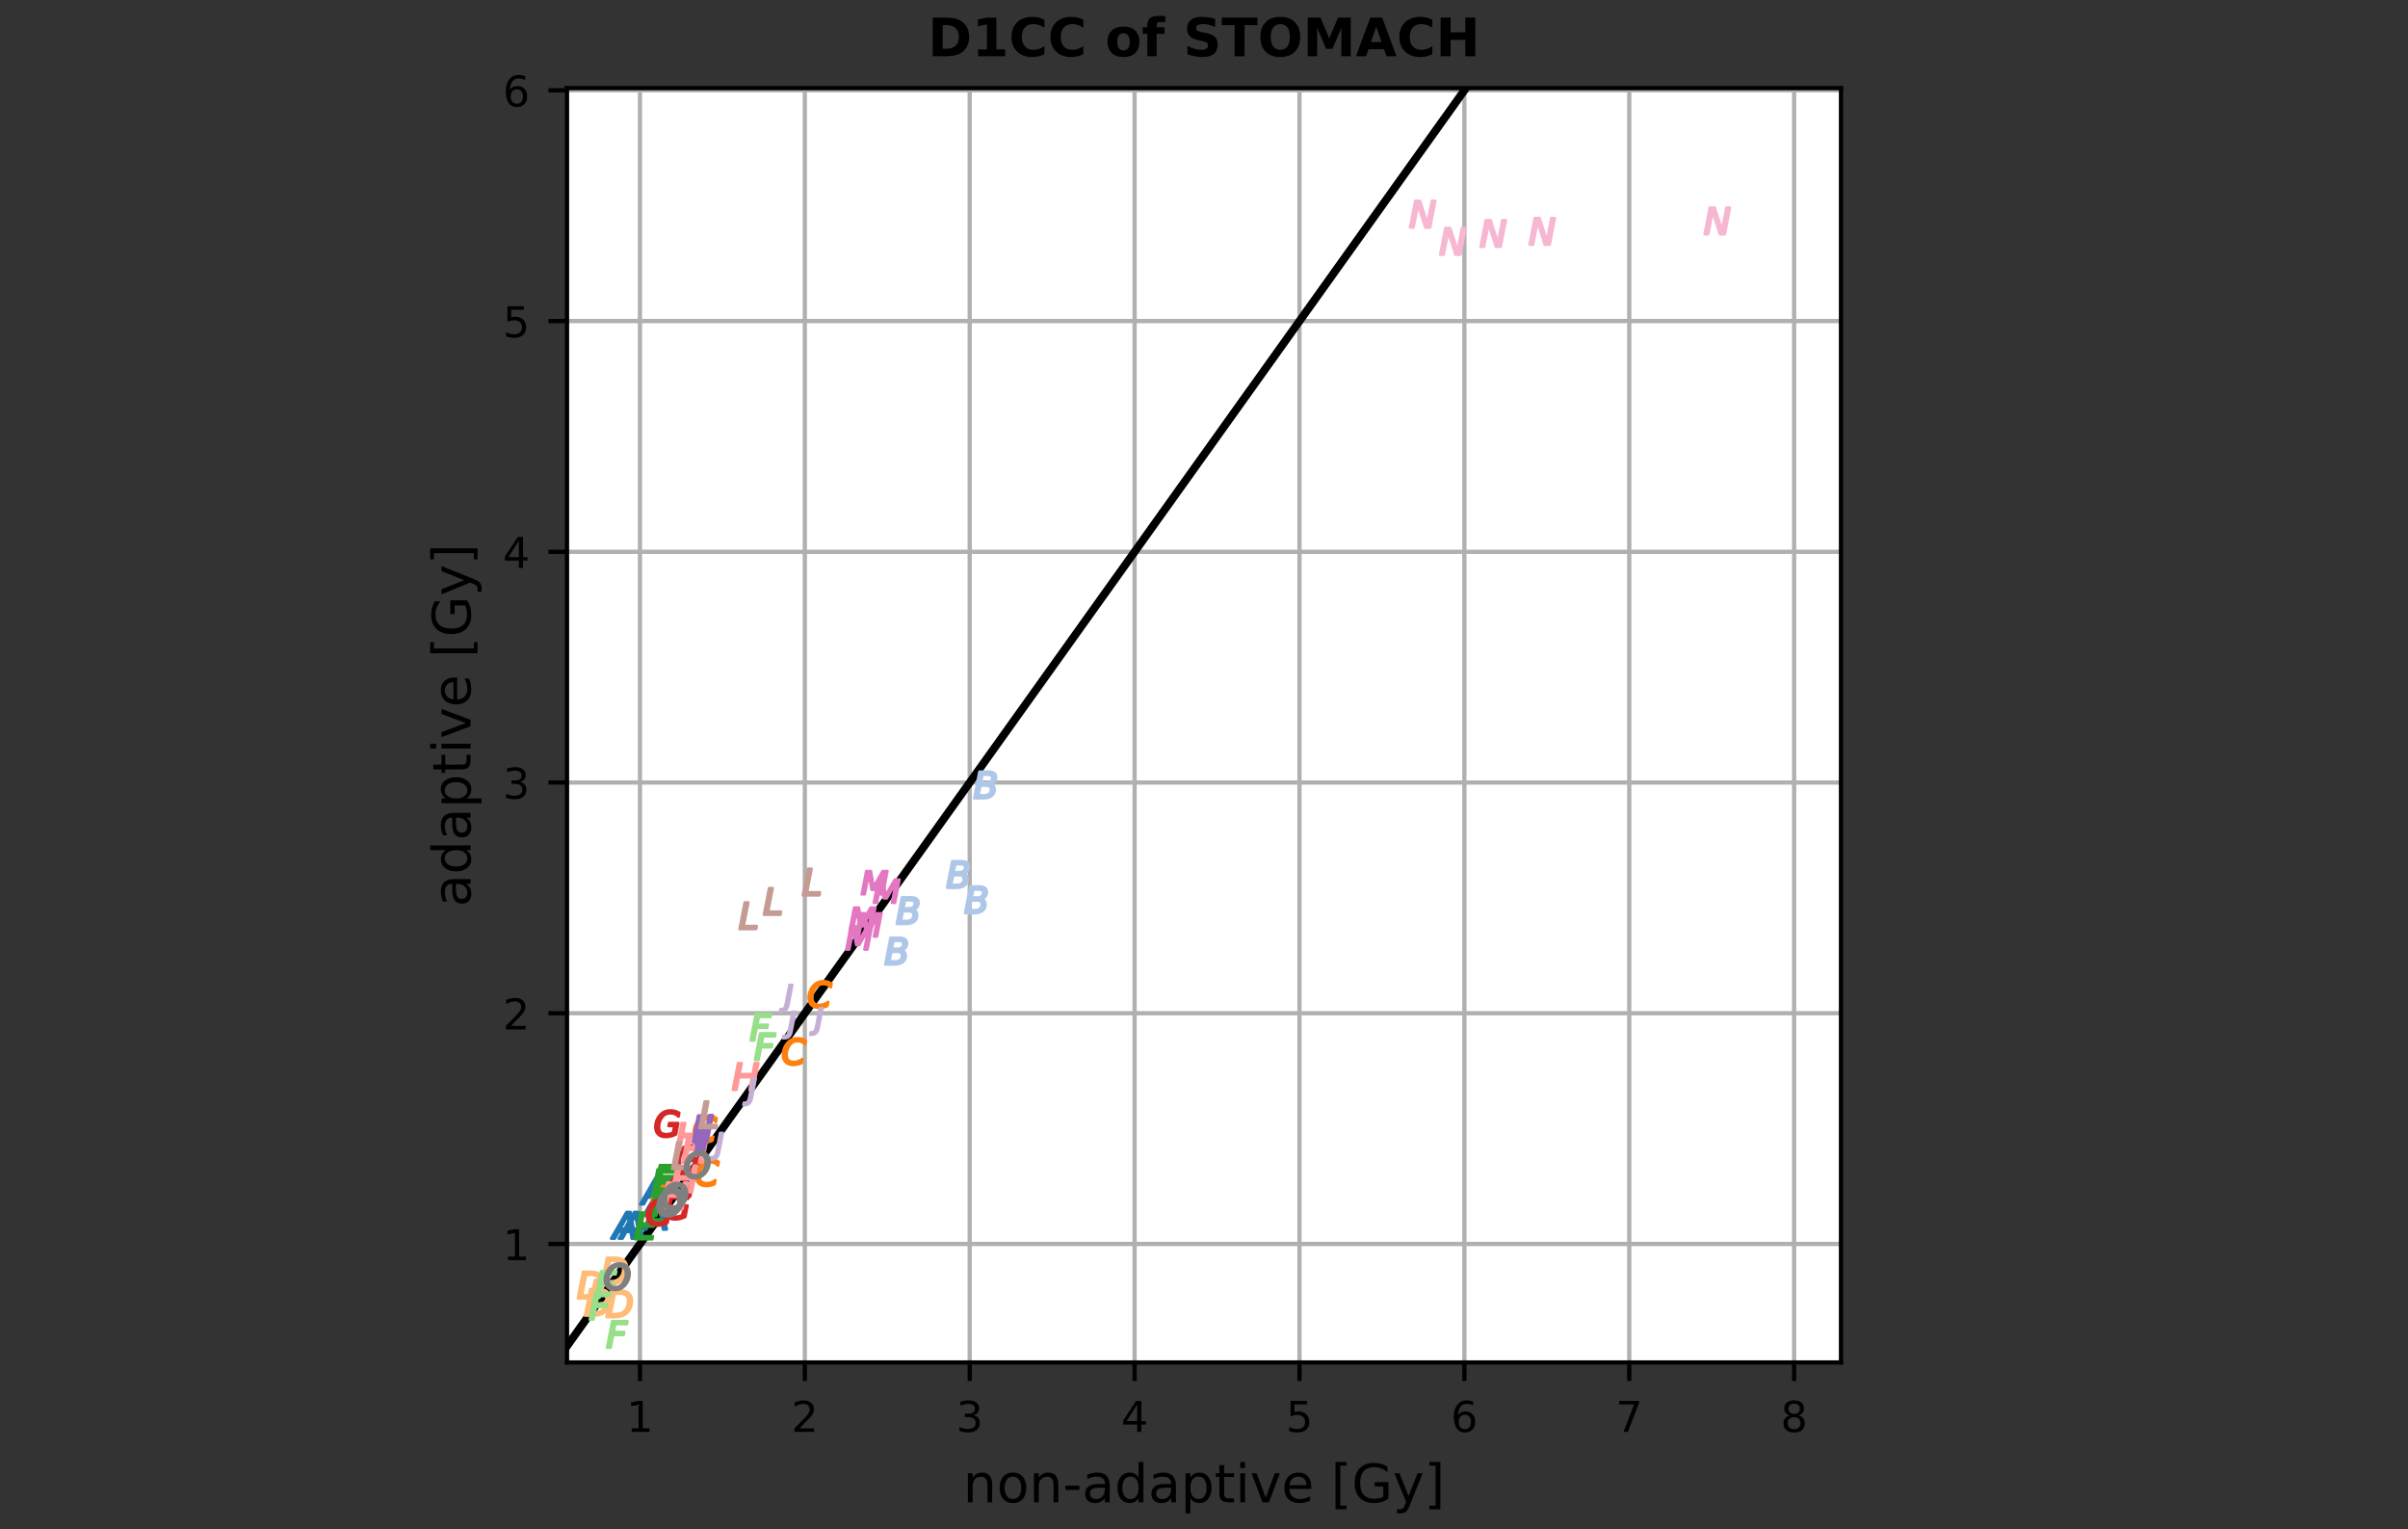 <?xml version="1.0" encoding="utf-8" standalone="no"?>
<!DOCTYPE svg PUBLIC "-//W3C//DTD SVG 1.1//EN"
  "http://www.w3.org/Graphics/SVG/1.1/DTD/svg11.dtd">
<!-- Created with matplotlib (https://matplotlib.org/) -->
<svg height="288pt" version="1.1" viewBox="0 0 453.6 288" width="453.6pt" xmlns="http://www.w3.org/2000/svg" xmlns:xlink="http://www.w3.org/1999/xlink">
 <rect x="0" y="0" width="453.6" height="288" fill="#333333" stroke="none"/>
 <defs>
  <style type="text/css">*{stroke-linecap:butt;stroke-linejoin:round;}</style>
 </defs>
 <g id="figure_1">
  <g id="patch_1">
   <path d="M 0 288 
L 453.6 288 
L 453.6 0 
L 0 0 
z
" style="fill:none;"/>
  </g>
  <g id="axes_1">
   <g id="patch_2">
    <path d="M 106.81 256.579 
L 346.79 256.579 
L 346.79 16.599 
L 106.81 16.599 
z
" style="fill:#ffffff;"/>
   </g>
   <g id="matplotlib.axis_1">
    <g id="xtick_1">
     <g id="line2d_1">
      <path clip-path="url(#p54c44d8429)" d="M 120.551 256.579 
L 120.551 16.599 
" style="fill:none;stroke:#b0b0b0;stroke-linecap:square;stroke-width:0.8;"/>
     </g>
     <g id="line2d_2">
      <defs>
       <path d="M 0 0 
L 0 3.5 
" id="m32cd7df526" style="stroke:#000000;stroke-width:0.8;"/>
      </defs>
      <g>
       <use style="stroke:#000000;stroke-width:0.8;" x="120.551" xlink:href="#m32cd7df526" y="256.579"/>
      </g>
     </g>
     <g id="text_1">
      <!-- 1 -->
      <g transform="translate(118.006 269.658)scale(0.08 -0.08)">
       <defs>
        <path d="M 12.406 8.297 
L 28.516 8.297 
L 28.516 63.922 
L 10.984 60.406 
L 10.984 69.391 
L 28.422 72.906 
L 38.281 72.906 
L 38.281 8.297 
L 54.391 8.297 
L 54.391 0 
L 12.406 0 
z
" id="DejaVuSans-49"/>
       </defs>
       <use xlink:href="#DejaVuSans-49"/>
      </g>
     </g>
    </g>
    <g id="xtick_2">
     <g id="line2d_3">
      <path clip-path="url(#p54c44d8429)" d="M 151.61 256.579 
L 151.61 16.599 
" style="fill:none;stroke:#b0b0b0;stroke-linecap:square;stroke-width:0.8;"/>
     </g>
     <g id="line2d_4">
      <g>
       <use style="stroke:#000000;stroke-width:0.8;" x="151.61" xlink:href="#m32cd7df526" y="256.579"/>
      </g>
     </g>
     <g id="text_2">
      <!-- 2 -->
      <g transform="translate(149.065 269.658)scale(0.08 -0.08)">
       <defs>
        <path d="M 19.188 8.297 
L 53.609 8.297 
L 53.609 0 
L 7.328 0 
L 7.328 8.297 
Q 12.938 14.109 22.625 23.891 
Q 32.328 33.688 34.812 36.531 
Q 39.547 41.844 41.422 45.531 
Q 43.312 49.219 43.312 52.781 
Q 43.312 58.594 39.234 62.25 
Q 35.156 65.922 28.609 65.922 
Q 23.969 65.922 18.812 64.312 
Q 13.672 62.703 7.812 59.422 
L 7.812 69.391 
Q 13.766 71.781 18.938 73 
Q 24.125 74.219 28.422 74.219 
Q 39.75 74.219 46.484 68.547 
Q 53.219 62.891 53.219 53.422 
Q 53.219 48.922 51.531 44.891 
Q 49.859 40.875 45.406 35.406 
Q 44.188 33.984 37.641 27.219 
Q 31.109 20.453 19.188 8.297 
z
" id="DejaVuSans-50"/>
       </defs>
       <use xlink:href="#DejaVuSans-50"/>
      </g>
     </g>
    </g>
    <g id="xtick_3">
     <g id="line2d_5">
      <path clip-path="url(#p54c44d8429)" d="M 182.669 256.579 
L 182.669 16.599 
" style="fill:none;stroke:#b0b0b0;stroke-linecap:square;stroke-width:0.8;"/>
     </g>
     <g id="line2d_6">
      <g>
       <use style="stroke:#000000;stroke-width:0.8;" x="182.669" xlink:href="#m32cd7df526" y="256.579"/>
      </g>
     </g>
     <g id="text_3">
      <!-- 3 -->
      <g transform="translate(180.124 269.658)scale(0.08 -0.08)">
       <defs>
        <path d="M 40.578 39.312 
Q 47.656 37.797 51.625 33 
Q 55.609 28.219 55.609 21.188 
Q 55.609 10.406 48.188 4.484 
Q 40.766 -1.422 27.094 -1.422 
Q 22.516 -1.422 17.656 -0.516 
Q 12.797 0.391 7.625 2.203 
L 7.625 11.719 
Q 11.719 9.328 16.594 8.109 
Q 21.484 6.891 26.812 6.891 
Q 36.078 6.891 40.938 10.547 
Q 45.797 14.203 45.797 21.188 
Q 45.797 27.641 41.281 31.266 
Q 36.766 34.906 28.719 34.906 
L 20.219 34.906 
L 20.219 43.016 
L 29.109 43.016 
Q 36.375 43.016 40.234 45.922 
Q 44.094 48.828 44.094 54.297 
Q 44.094 59.906 40.109 62.906 
Q 36.141 65.922 28.719 65.922 
Q 24.656 65.922 20.016 65.031 
Q 15.375 64.156 9.812 62.312 
L 9.812 71.094 
Q 15.438 72.656 20.344 73.438 
Q 25.25 74.219 29.594 74.219 
Q 40.828 74.219 47.359 69.109 
Q 53.906 64.016 53.906 55.328 
Q 53.906 49.266 50.438 45.094 
Q 46.969 40.922 40.578 39.312 
z
" id="DejaVuSans-51"/>
       </defs>
       <use xlink:href="#DejaVuSans-51"/>
      </g>
     </g>
    </g>
    <g id="xtick_4">
     <g id="line2d_7">
      <path clip-path="url(#p54c44d8429)" d="M 213.728 256.579 
L 213.728 16.599 
" style="fill:none;stroke:#b0b0b0;stroke-linecap:square;stroke-width:0.8;"/>
     </g>
     <g id="line2d_8">
      <g>
       <use style="stroke:#000000;stroke-width:0.8;" x="213.728" xlink:href="#m32cd7df526" y="256.579"/>
      </g>
     </g>
     <g id="text_4">
      <!-- 4 -->
      <g transform="translate(211.183 269.658)scale(0.08 -0.08)">
       <defs>
        <path d="M 37.797 64.312 
L 12.891 25.391 
L 37.797 25.391 
z
M 35.203 72.906 
L 47.609 72.906 
L 47.609 25.391 
L 58.016 25.391 
L 58.016 17.188 
L 47.609 17.188 
L 47.609 0 
L 37.797 0 
L 37.797 17.188 
L 4.891 17.188 
L 4.891 26.703 
z
" id="DejaVuSans-52"/>
       </defs>
       <use xlink:href="#DejaVuSans-52"/>
      </g>
     </g>
    </g>
    <g id="xtick_5">
     <g id="line2d_9">
      <path clip-path="url(#p54c44d8429)" d="M 244.788 256.579 
L 244.788 16.599 
" style="fill:none;stroke:#b0b0b0;stroke-linecap:square;stroke-width:0.8;"/>
     </g>
     <g id="line2d_10">
      <g>
       <use style="stroke:#000000;stroke-width:0.8;" x="244.788" xlink:href="#m32cd7df526" y="256.579"/>
      </g>
     </g>
     <g id="text_5">
      <!-- 5 -->
      <g transform="translate(242.243 269.658)scale(0.08 -0.08)">
       <defs>
        <path d="M 10.797 72.906 
L 49.516 72.906 
L 49.516 64.594 
L 19.828 64.594 
L 19.828 46.734 
Q 21.969 47.469 24.109 47.828 
Q 26.266 48.188 28.422 48.188 
Q 40.625 48.188 47.75 41.5 
Q 54.891 34.812 54.891 23.391 
Q 54.891 11.625 47.562 5.094 
Q 40.234 -1.422 26.906 -1.422 
Q 22.312 -1.422 17.547 -0.641 
Q 12.797 0.141 7.719 1.703 
L 7.719 11.625 
Q 12.109 9.234 16.797 8.062 
Q 21.484 6.891 26.703 6.891 
Q 35.156 6.891 40.078 11.328 
Q 45.016 15.766 45.016 23.391 
Q 45.016 31 40.078 35.438 
Q 35.156 39.891 26.703 39.891 
Q 22.75 39.891 18.812 39.016 
Q 14.891 38.141 10.797 36.281 
z
" id="DejaVuSans-53"/>
       </defs>
       <use xlink:href="#DejaVuSans-53"/>
      </g>
     </g>
    </g>
    <g id="xtick_6">
     <g id="line2d_11">
      <path clip-path="url(#p54c44d8429)" d="M 275.847 256.579 
L 275.847 16.599 
" style="fill:none;stroke:#b0b0b0;stroke-linecap:square;stroke-width:0.8;"/>
     </g>
     <g id="line2d_12">
      <g>
       <use style="stroke:#000000;stroke-width:0.8;" x="275.847" xlink:href="#m32cd7df526" y="256.579"/>
      </g>
     </g>
     <g id="text_6">
      <!-- 6 -->
      <g transform="translate(273.302 269.658)scale(0.08 -0.08)">
       <defs>
        <path d="M 33.016 40.375 
Q 26.375 40.375 22.484 35.828 
Q 18.609 31.297 18.609 23.391 
Q 18.609 15.531 22.484 10.953 
Q 26.375 6.391 33.016 6.391 
Q 39.656 6.391 43.531 10.953 
Q 47.406 15.531 47.406 23.391 
Q 47.406 31.297 43.531 35.828 
Q 39.656 40.375 33.016 40.375 
z
M 52.594 71.297 
L 52.594 62.312 
Q 48.875 64.062 45.094 64.984 
Q 41.312 65.922 37.594 65.922 
Q 27.828 65.922 22.672 59.328 
Q 17.531 52.734 16.797 39.406 
Q 19.672 43.656 24.016 45.922 
Q 28.375 48.188 33.594 48.188 
Q 44.578 48.188 50.953 41.516 
Q 57.328 34.859 57.328 23.391 
Q 57.328 12.156 50.688 5.359 
Q 44.047 -1.422 33.016 -1.422 
Q 20.359 -1.422 13.672 8.266 
Q 6.984 17.969 6.984 36.375 
Q 6.984 53.656 15.188 63.938 
Q 23.391 74.219 37.203 74.219 
Q 40.922 74.219 44.703 73.484 
Q 48.484 72.75 52.594 71.297 
z
" id="DejaVuSans-54"/>
       </defs>
       <use xlink:href="#DejaVuSans-54"/>
      </g>
     </g>
    </g>
    <g id="xtick_7">
     <g id="line2d_13">
      <path clip-path="url(#p54c44d8429)" d="M 306.906 256.579 
L 306.906 16.599 
" style="fill:none;stroke:#b0b0b0;stroke-linecap:square;stroke-width:0.8;"/>
     </g>
     <g id="line2d_14">
      <g>
       <use style="stroke:#000000;stroke-width:0.8;" x="306.906" xlink:href="#m32cd7df526" y="256.579"/>
      </g>
     </g>
     <g id="text_7">
      <!-- 7 -->
      <g transform="translate(304.361 269.658)scale(0.08 -0.08)">
       <defs>
        <path d="M 8.203 72.906 
L 55.078 72.906 
L 55.078 68.703 
L 28.609 0 
L 18.312 0 
L 43.219 64.594 
L 8.203 64.594 
z
" id="DejaVuSans-55"/>
       </defs>
       <use xlink:href="#DejaVuSans-55"/>
      </g>
     </g>
    </g>
    <g id="xtick_8">
     <g id="line2d_15">
      <path clip-path="url(#p54c44d8429)" d="M 337.965 256.579 
L 337.965 16.599 
" style="fill:none;stroke:#b0b0b0;stroke-linecap:square;stroke-width:0.8;"/>
     </g>
     <g id="line2d_16">
      <g>
       <use style="stroke:#000000;stroke-width:0.8;" x="337.965" xlink:href="#m32cd7df526" y="256.579"/>
      </g>
     </g>
     <g id="text_8">
      <!-- 8 -->
      <g transform="translate(335.42 269.658)scale(0.08 -0.08)">
       <defs>
        <path d="M 31.781 34.625 
Q 24.75 34.625 20.719 30.859 
Q 16.703 27.094 16.703 20.516 
Q 16.703 13.922 20.719 10.156 
Q 24.75 6.391 31.781 6.391 
Q 38.812 6.391 42.859 10.172 
Q 46.922 13.969 46.922 20.516 
Q 46.922 27.094 42.891 30.859 
Q 38.875 34.625 31.781 34.625 
z
M 21.922 38.812 
Q 15.578 40.375 12.031 44.719 
Q 8.5 49.078 8.5 55.328 
Q 8.5 64.062 14.719 69.141 
Q 20.953 74.219 31.781 74.219 
Q 42.672 74.219 48.875 69.141 
Q 55.078 64.062 55.078 55.328 
Q 55.078 49.078 51.531 44.719 
Q 48 40.375 41.703 38.812 
Q 48.828 37.156 52.797 32.312 
Q 56.781 27.484 56.781 20.516 
Q 56.781 9.906 50.312 4.234 
Q 43.844 -1.422 31.781 -1.422 
Q 19.734 -1.422 13.25 4.234 
Q 6.781 9.906 6.781 20.516 
Q 6.781 27.484 10.781 32.312 
Q 14.797 37.156 21.922 38.812 
z
M 18.312 54.391 
Q 18.312 48.734 21.844 45.562 
Q 25.391 42.391 31.781 42.391 
Q 38.141 42.391 41.719 45.562 
Q 45.312 48.734 45.312 54.391 
Q 45.312 60.062 41.719 63.234 
Q 38.141 66.406 31.781 66.406 
Q 25.391 66.406 21.844 63.234 
Q 18.312 60.062 18.312 54.391 
z
" id="DejaVuSans-56"/>
       </defs>
       <use xlink:href="#DejaVuSans-56"/>
      </g>
     </g>
    </g>
    <g id="text_9">
     <!-- non-adaptive [Gy] -->
     <g transform="translate(181.413 282.92)scale(0.1 -0.1)">
      <defs>
       <path d="M 54.891 33.016 
L 54.891 0 
L 45.906 0 
L 45.906 32.719 
Q 45.906 40.484 42.875 44.328 
Q 39.844 48.188 33.797 48.188 
Q 26.516 48.188 22.312 43.547 
Q 18.109 38.922 18.109 30.906 
L 18.109 0 
L 9.078 0 
L 9.078 54.688 
L 18.109 54.688 
L 18.109 46.188 
Q 21.344 51.125 25.703 53.562 
Q 30.078 56 35.797 56 
Q 45.219 56 50.047 50.172 
Q 54.891 44.344 54.891 33.016 
z
" id="DejaVuSans-110"/>
       <path d="M 30.609 48.391 
Q 23.391 48.391 19.188 42.75 
Q 14.984 37.109 14.984 27.297 
Q 14.984 17.484 19.156 11.844 
Q 23.344 6.203 30.609 6.203 
Q 37.797 6.203 41.984 11.859 
Q 46.188 17.531 46.188 27.297 
Q 46.188 37.016 41.984 42.703 
Q 37.797 48.391 30.609 48.391 
z
M 30.609 56 
Q 42.328 56 49.016 48.375 
Q 55.719 40.766 55.719 27.297 
Q 55.719 13.875 49.016 6.219 
Q 42.328 -1.422 30.609 -1.422 
Q 18.844 -1.422 12.172 6.219 
Q 5.516 13.875 5.516 27.297 
Q 5.516 40.766 12.172 48.375 
Q 18.844 56 30.609 56 
z
" id="DejaVuSans-111"/>
       <path d="M 4.891 31.391 
L 31.203 31.391 
L 31.203 23.391 
L 4.891 23.391 
z
" id="DejaVuSans-45"/>
       <path d="M 34.281 27.484 
Q 23.391 27.484 19.188 25 
Q 14.984 22.516 14.984 16.5 
Q 14.984 11.719 18.141 8.906 
Q 21.297 6.109 26.703 6.109 
Q 34.188 6.109 38.703 11.406 
Q 43.219 16.703 43.219 25.484 
L 43.219 27.484 
z
M 52.203 31.203 
L 52.203 0 
L 43.219 0 
L 43.219 8.297 
Q 40.141 3.328 35.547 0.953 
Q 30.953 -1.422 24.312 -1.422 
Q 15.922 -1.422 10.953 3.297 
Q 6 8.016 6 15.922 
Q 6 25.141 12.172 29.828 
Q 18.359 34.516 30.609 34.516 
L 43.219 34.516 
L 43.219 35.406 
Q 43.219 41.609 39.141 45 
Q 35.062 48.391 27.688 48.391 
Q 23 48.391 18.547 47.266 
Q 14.109 46.141 10.016 43.891 
L 10.016 52.203 
Q 14.938 54.109 19.578 55.047 
Q 24.219 56 28.609 56 
Q 40.484 56 46.344 49.844 
Q 52.203 43.703 52.203 31.203 
z
" id="DejaVuSans-97"/>
       <path d="M 45.406 46.391 
L 45.406 75.984 
L 54.391 75.984 
L 54.391 0 
L 45.406 0 
L 45.406 8.203 
Q 42.578 3.328 38.25 0.953 
Q 33.938 -1.422 27.875 -1.422 
Q 17.969 -1.422 11.734 6.484 
Q 5.516 14.406 5.516 27.297 
Q 5.516 40.188 11.734 48.094 
Q 17.969 56 27.875 56 
Q 33.938 56 38.25 53.625 
Q 42.578 51.266 45.406 46.391 
z
M 14.797 27.297 
Q 14.797 17.391 18.875 11.75 
Q 22.953 6.109 30.078 6.109 
Q 37.203 6.109 41.297 11.75 
Q 45.406 17.391 45.406 27.297 
Q 45.406 37.203 41.297 42.844 
Q 37.203 48.484 30.078 48.484 
Q 22.953 48.484 18.875 42.844 
Q 14.797 37.203 14.797 27.297 
z
" id="DejaVuSans-100"/>
       <path d="M 18.109 8.203 
L 18.109 -20.797 
L 9.078 -20.797 
L 9.078 54.688 
L 18.109 54.688 
L 18.109 46.391 
Q 20.953 51.266 25.266 53.625 
Q 29.594 56 35.594 56 
Q 45.562 56 51.781 48.094 
Q 58.016 40.188 58.016 27.297 
Q 58.016 14.406 51.781 6.484 
Q 45.562 -1.422 35.594 -1.422 
Q 29.594 -1.422 25.266 0.953 
Q 20.953 3.328 18.109 8.203 
z
M 48.688 27.297 
Q 48.688 37.203 44.609 42.844 
Q 40.531 48.484 33.406 48.484 
Q 26.266 48.484 22.188 42.844 
Q 18.109 37.203 18.109 27.297 
Q 18.109 17.391 22.188 11.75 
Q 26.266 6.109 33.406 6.109 
Q 40.531 6.109 44.609 11.75 
Q 48.688 17.391 48.688 27.297 
z
" id="DejaVuSans-112"/>
       <path d="M 18.312 70.219 
L 18.312 54.688 
L 36.812 54.688 
L 36.812 47.703 
L 18.312 47.703 
L 18.312 18.016 
Q 18.312 11.328 20.141 9.422 
Q 21.969 7.516 27.594 7.516 
L 36.812 7.516 
L 36.812 0 
L 27.594 0 
Q 17.188 0 13.234 3.875 
Q 9.281 7.766 9.281 18.016 
L 9.281 47.703 
L 2.688 47.703 
L 2.688 54.688 
L 9.281 54.688 
L 9.281 70.219 
z
" id="DejaVuSans-116"/>
       <path d="M 9.422 54.688 
L 18.406 54.688 
L 18.406 0 
L 9.422 0 
z
M 9.422 75.984 
L 18.406 75.984 
L 18.406 64.594 
L 9.422 64.594 
z
" id="DejaVuSans-105"/>
       <path d="M 2.984 54.688 
L 12.5 54.688 
L 29.594 8.797 
L 46.688 54.688 
L 56.203 54.688 
L 35.688 0 
L 23.484 0 
z
" id="DejaVuSans-118"/>
       <path d="M 56.203 29.594 
L 56.203 25.203 
L 14.891 25.203 
Q 15.484 15.922 20.484 11.062 
Q 25.484 6.203 34.422 6.203 
Q 39.594 6.203 44.453 7.469 
Q 49.312 8.734 54.109 11.281 
L 54.109 2.781 
Q 49.266 0.734 44.188 -0.344 
Q 39.109 -1.422 33.891 -1.422 
Q 20.797 -1.422 13.156 6.188 
Q 5.516 13.812 5.516 26.812 
Q 5.516 40.234 12.766 48.109 
Q 20.016 56 32.328 56 
Q 43.359 56 49.781 48.891 
Q 56.203 41.797 56.203 29.594 
z
M 47.219 32.234 
Q 47.125 39.594 43.094 43.984 
Q 39.062 48.391 32.422 48.391 
Q 24.906 48.391 20.391 44.141 
Q 15.875 39.891 15.188 32.172 
z
" id="DejaVuSans-101"/>
       <path id="DejaVuSans-32"/>
       <path d="M 8.594 75.984 
L 29.297 75.984 
L 29.297 69 
L 17.578 69 
L 17.578 -6.203 
L 29.297 -6.203 
L 29.297 -13.188 
L 8.594 -13.188 
z
" id="DejaVuSans-91"/>
       <path d="M 59.516 10.406 
L 59.516 29.984 
L 43.406 29.984 
L 43.406 38.094 
L 69.281 38.094 
L 69.281 6.781 
Q 63.578 2.734 56.688 0.656 
Q 49.812 -1.422 42 -1.422 
Q 24.906 -1.422 15.25 8.562 
Q 5.609 18.562 5.609 36.375 
Q 5.609 54.25 15.25 64.234 
Q 24.906 74.219 42 74.219 
Q 49.125 74.219 55.547 72.453 
Q 61.969 70.703 67.391 67.281 
L 67.391 56.781 
Q 61.922 61.422 55.766 63.766 
Q 49.609 66.109 42.828 66.109 
Q 29.438 66.109 22.719 58.641 
Q 16.016 51.172 16.016 36.375 
Q 16.016 21.625 22.719 14.156 
Q 29.438 6.688 42.828 6.688 
Q 48.047 6.688 52.141 7.594 
Q 56.25 8.5 59.516 10.406 
z
" id="DejaVuSans-71"/>
       <path d="M 32.172 -5.078 
Q 28.375 -14.844 24.75 -17.812 
Q 21.141 -20.797 15.094 -20.797 
L 7.906 -20.797 
L 7.906 -13.281 
L 13.188 -13.281 
Q 16.891 -13.281 18.938 -11.516 
Q 21 -9.766 23.484 -3.219 
L 25.094 0.875 
L 2.984 54.688 
L 12.5 54.688 
L 29.594 11.922 
L 46.688 54.688 
L 56.203 54.688 
z
" id="DejaVuSans-121"/>
       <path d="M 30.422 75.984 
L 30.422 -13.188 
L 9.719 -13.188 
L 9.719 -6.203 
L 21.391 -6.203 
L 21.391 69 
L 9.719 69 
L 9.719 75.984 
z
" id="DejaVuSans-93"/>
      </defs>
      <use xlink:href="#DejaVuSans-110"/>
      <use x="63.379" xlink:href="#DejaVuSans-111"/>
      <use x="124.561" xlink:href="#DejaVuSans-110"/>
      <use x="187.939" xlink:href="#DejaVuSans-45"/>
      <use x="224.023" xlink:href="#DejaVuSans-97"/>
      <use x="285.303" xlink:href="#DejaVuSans-100"/>
      <use x="348.779" xlink:href="#DejaVuSans-97"/>
      <use x="410.059" xlink:href="#DejaVuSans-112"/>
      <use x="473.535" xlink:href="#DejaVuSans-116"/>
      <use x="512.744" xlink:href="#DejaVuSans-105"/>
      <use x="540.527" xlink:href="#DejaVuSans-118"/>
      <use x="599.707" xlink:href="#DejaVuSans-101"/>
      <use x="661.23" xlink:href="#DejaVuSans-32"/>
      <use x="693.018" xlink:href="#DejaVuSans-91"/>
      <use x="732.031" xlink:href="#DejaVuSans-71"/>
      <use x="809.521" xlink:href="#DejaVuSans-121"/>
      <use x="868.701" xlink:href="#DejaVuSans-93"/>
     </g>
    </g>
   </g>
   <g id="matplotlib.axis_2">
    <g id="ytick_1">
     <g id="line2d_17">
      <path clip-path="url(#p54c44d8429)" d="M 106.81 234.269 
L 346.79 234.269 
" style="fill:none;stroke:#b0b0b0;stroke-linecap:square;stroke-width:0.8;"/>
     </g>
     <g id="line2d_18">
      <defs>
       <path d="M 0 0 
L -3.5 0 
" id="mb7e9bc8e7e" style="stroke:#000000;stroke-width:0.8;"/>
      </defs>
      <g>
       <use style="stroke:#000000;stroke-width:0.8;" x="106.81" xlink:href="#mb7e9bc8e7e" y="234.269"/>
      </g>
     </g>
     <g id="text_10">
      <!-- 1 -->
      <g transform="translate(94.72 237.308)scale(0.08 -0.08)">
       <use xlink:href="#DejaVuSans-49"/>
      </g>
     </g>
    </g>
    <g id="ytick_2">
     <g id="line2d_19">
      <path clip-path="url(#p54c44d8429)" d="M 106.81 190.817 
L 346.79 190.817 
" style="fill:none;stroke:#b0b0b0;stroke-linecap:square;stroke-width:0.8;"/>
     </g>
     <g id="line2d_20">
      <g>
       <use style="stroke:#000000;stroke-width:0.8;" x="106.81" xlink:href="#mb7e9bc8e7e" y="190.817"/>
      </g>
     </g>
     <g id="text_11">
      <!-- 2 -->
      <g transform="translate(94.72 193.857)scale(0.08 -0.08)">
       <use xlink:href="#DejaVuSans-50"/>
      </g>
     </g>
    </g>
    <g id="ytick_3">
     <g id="line2d_21">
      <path clip-path="url(#p54c44d8429)" d="M 106.81 147.366 
L 346.79 147.366 
" style="fill:none;stroke:#b0b0b0;stroke-linecap:square;stroke-width:0.8;"/>
     </g>
     <g id="line2d_22">
      <g>
       <use style="stroke:#000000;stroke-width:0.8;" x="106.81" xlink:href="#mb7e9bc8e7e" y="147.366"/>
      </g>
     </g>
     <g id="text_12">
      <!-- 3 -->
      <g transform="translate(94.72 150.405)scale(0.08 -0.08)">
       <use xlink:href="#DejaVuSans-51"/>
      </g>
     </g>
    </g>
    <g id="ytick_4">
     <g id="line2d_23">
      <path clip-path="url(#p54c44d8429)" d="M 106.81 103.914 
L 346.79 103.914 
" style="fill:none;stroke:#b0b0b0;stroke-linecap:square;stroke-width:0.8;"/>
     </g>
     <g id="line2d_24">
      <g>
       <use style="stroke:#000000;stroke-width:0.8;" x="106.81" xlink:href="#mb7e9bc8e7e" y="103.914"/>
      </g>
     </g>
     <g id="text_13">
      <!-- 4 -->
      <g transform="translate(94.72 106.953)scale(0.08 -0.08)">
       <use xlink:href="#DejaVuSans-52"/>
      </g>
     </g>
    </g>
    <g id="ytick_5">
     <g id="line2d_25">
      <path clip-path="url(#p54c44d8429)" d="M 106.81 60.462 
L 346.79 60.462 
" style="fill:none;stroke:#b0b0b0;stroke-linecap:square;stroke-width:0.8;"/>
     </g>
     <g id="line2d_26">
      <g>
       <use style="stroke:#000000;stroke-width:0.8;" x="106.81" xlink:href="#mb7e9bc8e7e" y="60.462"/>
      </g>
     </g>
     <g id="text_14">
      <!-- 5 -->
      <g transform="translate(94.72 63.502)scale(0.08 -0.08)">
       <use xlink:href="#DejaVuSans-53"/>
      </g>
     </g>
    </g>
    <g id="ytick_6">
     <g id="line2d_27">
      <path clip-path="url(#p54c44d8429)" d="M 106.81 17.011 
L 346.79 17.011 
" style="fill:none;stroke:#b0b0b0;stroke-linecap:square;stroke-width:0.8;"/>
     </g>
     <g id="line2d_28">
      <g>
       <use style="stroke:#000000;stroke-width:0.8;" x="106.81" xlink:href="#mb7e9bc8e7e" y="17.011"/>
      </g>
     </g>
     <g id="text_15">
      <!-- 6 -->
      <g transform="translate(94.72 20.05)scale(0.08 -0.08)">
       <use xlink:href="#DejaVuSans-54"/>
      </g>
     </g>
    </g>
    <g id="text_16">
     <!-- adaptive [Gy] -->
     <g transform="translate(88.64 170.775)rotate(-90)scale(0.1 -0.1)">
      <use xlink:href="#DejaVuSans-97"/>
      <use x="61.279" xlink:href="#DejaVuSans-100"/>
      <use x="124.756" xlink:href="#DejaVuSans-97"/>
      <use x="186.035" xlink:href="#DejaVuSans-112"/>
      <use x="249.512" xlink:href="#DejaVuSans-116"/>
      <use x="288.721" xlink:href="#DejaVuSans-105"/>
      <use x="316.504" xlink:href="#DejaVuSans-118"/>
      <use x="375.684" xlink:href="#DejaVuSans-101"/>
      <use x="437.207" xlink:href="#DejaVuSans-32"/>
      <use x="468.994" xlink:href="#DejaVuSans-91"/>
      <use x="508.008" xlink:href="#DejaVuSans-71"/>
      <use x="585.498" xlink:href="#DejaVuSans-121"/>
      <use x="644.678" xlink:href="#DejaVuSans-93"/>
     </g>
    </g>
   </g>
   <g id="line2d_29">
    <path clip-path="url(#p54c44d8429)" d="M 106.81 253.492 
L 276.141 16.599 
" style="fill:none;stroke:#000000;stroke-linecap:square;stroke-width:1.5;"/>
   </g>
   <g id="patch_3">
    <path d="M 106.81 256.579 
L 106.81 16.599 
" style="fill:none;stroke:#000000;stroke-linecap:square;stroke-linejoin:miter;stroke-width:0.8;"/>
   </g>
   <g id="patch_4">
    <path d="M 346.79 256.579 
L 346.79 16.599 
" style="fill:none;stroke:#000000;stroke-linecap:square;stroke-linejoin:miter;stroke-width:0.8;"/>
   </g>
   <g id="patch_5">
    <path d="M 106.81 256.579 
L 346.79 256.579 
" style="fill:none;stroke:#000000;stroke-linecap:square;stroke-linejoin:miter;stroke-width:0.8;"/>
   </g>
   <g id="patch_6">
    <path d="M 106.81 16.599 
L 346.79 16.599 
" style="fill:none;stroke:#000000;stroke-linecap:square;stroke-linejoin:miter;stroke-width:0.8;"/>
   </g>
   <g id="PathCollection_1">
    <defs>
     <path d="M 0.597 -2.5 
L 1.365 -2.5 
L 2.293 2.5 
L 1.585 2.5 
L 1.378 1.217 
L -0.873 1.217 
L -1.579 2.5 
L -2.293 2.5 
z
M 0.842 -1.833 
L -0.561 0.655 
L 1.275 0.655 
z
" id="m90662de743" style="stroke:#1f77b4;stroke-width:0.5;"/>
    </defs>
    <g clip-path="url(#p54c44d8429)">
     <use style="fill:#1f77b4;stroke:#1f77b4;stroke-width:0.5;" x="122.871" xlink:href="#m90662de743" y="224.295"/>
    </g>
   </g>
   <g id="PathCollection_2">
    <g clip-path="url(#p54c44d8429)">
     <use style="fill:#1f77b4;stroke:#1f77b4;stroke-width:0.5;" x="123.496" xlink:href="#m90662de743" y="226.406"/>
    </g>
   </g>
   <g id="PathCollection_3">
    <g clip-path="url(#p54c44d8429)">
     <use style="fill:#1f77b4;stroke:#1f77b4;stroke-width:0.5;" x="118.856" xlink:href="#m90662de743" y="230.751"/>
    </g>
   </g>
   <g id="PathCollection_4">
    <g clip-path="url(#p54c44d8429)">
     <use style="fill:#1f77b4;stroke:#1f77b4;stroke-width:0.5;" x="123.313" xlink:href="#m90662de743" y="229.048"/>
    </g>
   </g>
   <g id="PathCollection_5">
    <g clip-path="url(#p54c44d8429)">
     <use style="fill:#1f77b4;stroke:#1f77b4;stroke-width:0.5;" x="117.408" xlink:href="#m90662de743" y="230.75"/>
    </g>
   </g>
   <g id="PathCollection_6">
    <defs>
     <path d="M -0.985 -2.5 
L 0.744 -2.5 
Q 1.447 -2.5 1.795 -2.239 
Q 2.143 -1.977 2.143 -1.452 
Q 2.143 -0.97 1.843 -0.619 
Q 1.544 -0.269 1.059 -0.196 
Q 1.473 -0.102 1.681 0.163 
Q 1.889 0.428 1.889 0.869 
Q 1.889 1.622 1.331 2.062 
Q 0.774 2.5 -0.194 2.5 
L -1.959 2.5 
z
M -0.821 0.113 
L -1.176 1.944 
L -0.087 1.944 
Q 0.526 1.944 0.857 1.663 
Q 1.188 1.381 1.188 0.869 
Q 1.188 0.474 0.969 0.294 
Q 0.75 0.113 0.265 0.113 
z
M -0.422 -1.944 
L -0.717 -0.437 
L 0.291 -0.437 
Q 0.83 -0.437 1.134 -0.671 
Q 1.437 -0.905 1.437 -1.321 
Q 1.437 -1.646 1.232 -1.795 
Q 1.028 -1.944 0.58 -1.944 
z
" id="m418b9ac6da" style="stroke:#aec7e8;stroke-width:0.5;"/>
    </defs>
    <g clip-path="url(#p54c44d8429)">
     <use style="fill:#aec7e8;stroke:#aec7e8;stroke-width:0.5;" x="170.885" xlink:href="#m418b9ac6da" y="171.497"/>
    </g>
   </g>
   <g id="PathCollection_7">
    <g clip-path="url(#p54c44d8429)">
     <use style="fill:#aec7e8;stroke:#aec7e8;stroke-width:0.5;" x="168.724" xlink:href="#m418b9ac6da" y="179.121"/>
    </g>
   </g>
   <g id="PathCollection_8">
    <g clip-path="url(#p54c44d8429)">
     <use style="fill:#aec7e8;stroke:#aec7e8;stroke-width:0.5;" x="183.756" xlink:href="#m418b9ac6da" y="169.461"/>
    </g>
   </g>
   <g id="PathCollection_9">
    <g clip-path="url(#p54c44d8429)">
     <use style="fill:#aec7e8;stroke:#aec7e8;stroke-width:0.5;" x="185.487" xlink:href="#m418b9ac6da" y="147.831"/>
    </g>
   </g>
   <g id="PathCollection_10">
    <g clip-path="url(#p54c44d8429)">
     <use style="fill:#aec7e8;stroke:#aec7e8;stroke-width:0.5;" x="180.359" xlink:href="#m418b9ac6da" y="164.693"/>
    </g>
   </g>
   <g id="PathCollection_11">
    <defs>
     <path d="M 2.297 -2.041 
L 2.164 -1.355 
Q 1.854 -1.668 1.507 -1.819 
Q 1.16 -1.971 0.757 -1.971 
Q 0.205 -1.971 -0.213 -1.706 
Q -0.631 -1.441 -0.934 -0.899 
Q -1.128 -0.551 -1.231 -0.162 
Q -1.332 0.228 -1.332 0.621 
Q -1.332 1.279 -0.991 1.625 
Q -0.65 1.97 -0.002 1.97 
Q 0.447 1.97 0.86 1.827 
Q 1.273 1.683 1.663 1.396 
L 1.513 2.167 
Q 1.128 2.332 0.736 2.415 
Q 0.343 2.5 -0.05 2.5 
Q -0.977 2.5 -1.498 1.997 
Q -2.019 1.493 -2.019 0.595 
Q -2.019 0.021 -1.82 -0.533 
Q -1.622 -1.089 -1.25 -1.548 
Q -0.857 -2.035 -0.352 -2.268 
Q 0.153 -2.5 0.825 -2.5 
Q 1.238 -2.5 1.608 -2.385 
Q 1.977 -2.271 2.297 -2.041 
z
" id="macae6ec836" style="stroke:#ff7f0e;stroke-width:0.5;"/>
    </defs>
    <g clip-path="url(#p54c44d8429)">
     <use style="fill:#ff7f0e;stroke:#ff7f0e;stroke-width:0.5;" x="149.497" xlink:href="#macae6ec836" y="198.035"/>
    </g>
   </g>
   <g id="PathCollection_12">
    <g clip-path="url(#p54c44d8429)">
     <use style="fill:#ff7f0e;stroke:#ff7f0e;stroke-width:0.5;" x="154.347" xlink:href="#macae6ec836" y="187.287"/>
    </g>
   </g>
   <g id="PathCollection_13">
    <g clip-path="url(#p54c44d8429)">
     <use style="fill:#ff7f0e;stroke:#ff7f0e;stroke-width:0.5;" x="132.695" xlink:href="#macae6ec836" y="212.651"/>
    </g>
   </g>
   <g id="PathCollection_14">
    <g clip-path="url(#p54c44d8429)">
     <use style="fill:#ff7f0e;stroke:#ff7f0e;stroke-width:0.5;" x="124.782" xlink:href="#macae6ec836" y="225.68"/>
    </g>
   </g>
   <g id="PathCollection_15">
    <g clip-path="url(#p54c44d8429)">
     <use style="fill:#ff7f0e;stroke:#ff7f0e;stroke-width:0.5;" x="133.092" xlink:href="#macae6ec836" y="220.852"/>
    </g>
   </g>
   <g id="PathCollection_16">
    <defs>
     <path d="M -1.318 -2.5 
L 0.136 -2.5 
Q 1.294 -2.5 1.885 -2.009 
Q 2.476 -1.518 2.476 -0.551 
Q 2.476 0.089 2.251 0.68 
Q 2.027 1.271 1.632 1.676 
Q 1.234 2.092 0.622 2.296 
Q 0.009 2.5 -0.828 2.5 
L -2.292 2.5 
z
M -0.748 -1.944 
L -1.502 1.944 
L -0.618 1.944 
Q 0.518 1.944 1.14 1.291 
Q 1.763 0.638 1.763 -0.551 
Q 1.763 -1.271 1.361 -1.607 
Q 0.959 -1.944 0.102 -1.944 
z
" id="m12e465c3a9" style="stroke:#ffbb78;stroke-width:0.5;"/>
    </defs>
    <g clip-path="url(#p54c44d8429)">
     <use style="fill:#ffbb78;stroke:#ffbb78;stroke-width:0.5;" x="115.651" xlink:href="#m12e465c3a9" y="239.368"/>
    </g>
   </g>
   <g id="PathCollection_17">
    <g clip-path="url(#p54c44d8429)">
     <use style="fill:#ffbb78;stroke:#ffbb78;stroke-width:0.5;" x="112.503" xlink:href="#m12e465c3a9" y="245.258"/>
    </g>
   </g>
   <g id="PathCollection_18">
    <g clip-path="url(#p54c44d8429)">
     <use style="fill:#ffbb78;stroke:#ffbb78;stroke-width:0.5;" x="113.39" xlink:href="#m12e465c3a9" y="243.541"/>
    </g>
   </g>
   <g id="PathCollection_19">
    <g clip-path="url(#p54c44d8429)">
     <use style="fill:#ffbb78;stroke:#ffbb78;stroke-width:0.5;" x="111.139" xlink:href="#m12e465c3a9" y="242.014"/>
    </g>
   </g>
   <g id="PathCollection_20">
    <g clip-path="url(#p54c44d8429)">
     <use style="fill:#ffbb78;stroke:#ffbb78;stroke-width:0.5;" x="116.554" xlink:href="#m12e465c3a9" y="245.537"/>
    </g>
   </g>
   <g id="PathCollection_21">
    <defs>
     <path d="M -1.001 -2.5 
L 2.16 -2.5 
L 2.049 -1.93 
L -0.439 -1.93 
L -0.726 -0.45 
L 1.661 -0.45 
L 1.551 0.119 
L -0.837 0.119 
L -1.186 1.931 
L 1.359 1.931 
L 1.249 2.5 
L -1.975 2.5 
z
" id="m870374a75e" style="stroke:#2ca02c;stroke-width:0.5;"/>
    </defs>
    <g clip-path="url(#p54c44d8429)">
     <use style="fill:#2ca02c;stroke:#2ca02c;stroke-width:0.5;" x="121.614" xlink:href="#m870374a75e" y="230.873"/>
    </g>
   </g>
   <g id="PathCollection_22">
    <g clip-path="url(#p54c44d8429)">
     <use style="fill:#2ca02c;stroke:#2ca02c;stroke-width:0.5;" x="124.168" xlink:href="#m870374a75e" y="227.74"/>
    </g>
   </g>
   <g id="PathCollection_23">
    <g clip-path="url(#p54c44d8429)">
     <use style="fill:#2ca02c;stroke:#2ca02c;stroke-width:0.5;" x="124.862" xlink:href="#m870374a75e" y="222.731"/>
    </g>
   </g>
   <g id="PathCollection_24">
    <g clip-path="url(#p54c44d8429)">
     <use style="fill:#2ca02c;stroke:#2ca02c;stroke-width:0.5;" x="125.299" xlink:href="#m870374a75e" y="221.935"/>
    </g>
   </g>
   <g id="PathCollection_25">
    <defs>
     <path d="M -0.854 -2.5 
L 2.012 -2.5 
L 1.902 -1.93 
L -0.291 -1.93 
L -0.579 -0.456 
L 1.404 -0.456 
L 1.292 0.113 
L -0.69 0.113 
L -1.155 2.5 
L -1.828 2.5 
z
" id="mf7c89fe15a" style="stroke:#98df8a;stroke-width:0.5;"/>
    </defs>
    <g clip-path="url(#p54c44d8429)">
     <use style="fill:#98df8a;stroke:#98df8a;stroke-width:0.5;" x="114.07" xlink:href="#mf7c89fe15a" y="241.905"/>
    </g>
   </g>
   <g id="PathCollection_26">
    <g clip-path="url(#p54c44d8429)">
     <use style="fill:#98df8a;stroke:#98df8a;stroke-width:0.5;" x="144.05" xlink:href="#mf7c89fe15a" y="197.108"/>
    </g>
   </g>
   <g id="PathCollection_27">
    <g clip-path="url(#p54c44d8429)">
     <use style="fill:#98df8a;stroke:#98df8a;stroke-width:0.5;" x="143.231" xlink:href="#mf7c89fe15a" y="193.441"/>
    </g>
   </g>
   <g id="PathCollection_28">
    <g clip-path="url(#p54c44d8429)">
     <use style="fill:#98df8a;stroke:#98df8a;stroke-width:0.5;" x="116.18" xlink:href="#mf7c89fe15a" y="251.294"/>
    </g>
   </g>
   <g id="PathCollection_29">
    <g clip-path="url(#p54c44d8429)">
     <use style="fill:#98df8a;stroke:#98df8a;stroke-width:0.5;" x="112.941" xlink:href="#mf7c89fe15a" y="246"/>
    </g>
   </g>
   <g id="PathCollection_30">
    <defs>
     <path d="M 1.212 1.686 
L 1.464 0.424 
L 0.392 0.424 
L 0.492 -0.112 
L 2.203 -0.112 
L 1.786 2.009 
Q 1.357 2.245 0.85 2.373 
Q 0.343 2.5 -0.17 2.5 
Q -1.077 2.5 -1.588 1.997 
Q -2.099 1.493 -2.099 0.595 
Q -2.099 -0.15 -1.788 -0.823 
Q -1.476 -1.496 -0.928 -1.945 
Q -0.583 -2.225 -0.173 -2.363 
Q 0.237 -2.5 0.737 -2.5 
Q 1.189 -2.5 1.603 -2.385 
Q 2.019 -2.271 2.397 -2.041 
L 2.265 -1.347 
Q 1.973 -1.651 1.583 -1.811 
Q 1.192 -1.971 0.75 -1.971 
Q 0.237 -1.971 -0.153 -1.775 
Q -0.544 -1.58 -0.851 -1.171 
Q -1.112 -0.822 -1.263 -0.349 
Q -1.412 0.124 -1.412 0.615 
Q -1.412 1.29 -1.067 1.63 
Q -0.721 1.97 -0.038 1.97 
Q 0.305 1.97 0.624 1.898 
Q 0.944 1.825 1.212 1.686 
z
" id="mec7b71d2ef" style="stroke:#d62728;stroke-width:0.5;"/>
    </defs>
    <g clip-path="url(#p54c44d8429)">
     <use style="fill:#d62728;stroke:#d62728;stroke-width:0.5;" x="129.428" xlink:href="#mec7b71d2ef" y="218.185"/>
    </g>
   </g>
   <g id="PathCollection_31">
    <g clip-path="url(#p54c44d8429)">
     <use style="fill:#d62728;stroke:#d62728;stroke-width:0.5;" x="125.554" xlink:href="#mec7b71d2ef" y="211.622"/>
    </g>
   </g>
   <g id="PathCollection_32">
    <g clip-path="url(#p54c44d8429)">
     <use style="fill:#d62728;stroke:#d62728;stroke-width:0.5;" x="128.214" xlink:href="#mec7b71d2ef" y="223.347"/>
    </g>
   </g>
   <g id="PathCollection_33">
    <g clip-path="url(#p54c44d8429)">
     <use style="fill:#d62728;stroke:#d62728;stroke-width:0.5;" x="127.311" xlink:href="#mec7b71d2ef" y="227.149"/>
    </g>
   </g>
   <g id="PathCollection_34">
    <g clip-path="url(#p54c44d8429)">
     <use style="fill:#d62728;stroke:#d62728;stroke-width:0.5;" x="123.957" xlink:href="#mec7b71d2ef" y="228.306"/>
    </g>
   </g>
   <g id="PathCollection_35">
    <defs>
     <path d="M -1.328 -2.5 
L -0.648 -2.5 
L -1.046 -0.45 
L 1.408 -0.45 
L 1.806 -2.5 
L 2.487 -2.5 
L 1.511 2.5 
L 0.832 2.5 
L 1.297 0.119 
L -1.157 0.119 
L -1.623 2.5 
L -2.302 2.5 
z
" id="m2988b9dc55" style="stroke:#ff9896;stroke-width:0.5;"/>
    </defs>
    <g clip-path="url(#p54c44d8429)">
     <use style="fill:#ff9896;stroke:#ff9896;stroke-width:0.5;" x="140.358" xlink:href="#m2988b9dc55" y="202.735"/>
    </g>
   </g>
   <g id="PathCollection_36">
    <g clip-path="url(#p54c44d8429)">
     <use style="fill:#ff9896;stroke:#ff9896;stroke-width:0.5;" x="128.832" xlink:href="#m2988b9dc55" y="222.013"/>
    </g>
   </g>
   <g id="PathCollection_37">
    <g clip-path="url(#p54c44d8429)">
     <use style="fill:#ff9896;stroke:#ff9896;stroke-width:0.5;" x="129.727" xlink:href="#m2988b9dc55" y="214.002"/>
    </g>
   </g>
   <g id="PathCollection_38">
    <g clip-path="url(#p54c44d8429)">
     <use style="fill:#ff9896;stroke:#ff9896;stroke-width:0.5;" x="130.84" xlink:href="#m2988b9dc55" y="216.427"/>
    </g>
   </g>
   <g id="PathCollection_39">
    <g clip-path="url(#p54c44d8429)">
     <use style="fill:#ff9896;stroke:#ff9896;stroke-width:0.5;" x="127.026" xlink:href="#m2988b9dc55" y="225.21"/>
    </g>
   </g>
   <g id="PathCollection_40">
    <defs>
     <path d="M 0.239 -2.5 
L 0.919 -2.5 
L -0.056 2.5 
L -0.735 2.5 
z
" id="me8a0e1121b" style="stroke:#9467bd;stroke-width:0.5;"/>
    </defs>
    <g clip-path="url(#p54c44d8429)">
     <use style="fill:#9467bd;stroke:#9467bd;stroke-width:0.5;" x="131.822" xlink:href="#me8a0e1121b" y="213.004"/>
    </g>
   </g>
   <g id="PathCollection_41">
    <g clip-path="url(#p54c44d8429)">
     <use style="fill:#9467bd;stroke:#9467bd;stroke-width:0.5;" x="132.526" xlink:href="#me8a0e1121b" y="214.883"/>
    </g>
   </g>
   <g id="PathCollection_42">
    <g clip-path="url(#p54c44d8429)">
     <use style="fill:#9467bd;stroke:#9467bd;stroke-width:0.5;" x="133.332" xlink:href="#me8a0e1121b" y="212.502"/>
    </g>
   </g>
   <g id="PathCollection_43">
    <g clip-path="url(#p54c44d8429)">
     <use style="fill:#9467bd;stroke:#9467bd;stroke-width:0.5;" x="131.646" xlink:href="#me8a0e1121b" y="214.911"/>
    </g>
   </g>
   <g id="PathCollection_44">
    <g clip-path="url(#p54c44d8429)">
     <use style="fill:#9467bd;stroke:#9467bd;stroke-width:0.5;" x="131.257" xlink:href="#me8a0e1121b" y="212.584"/>
    </g>
   </g>
   <g id="PathCollection_45">
    <defs>
     <path d="M 0.624 -2.5 
L 1.157 -2.5 
L 0.445 1.15 
Q 0.306 1.862 -0.024 2.181 
Q -0.354 2.5 -0.947 2.5 
L -1.157 2.5 
L -1.071 2.054 
L -0.905 2.054 
Q -0.55 2.054 -0.366 1.851 
Q -0.183 1.649 -0.085 1.15 
z
" id="m90f3a754c0" style="stroke:#c5b0d5;stroke-width:0.5;"/>
    </defs>
    <g clip-path="url(#p54c44d8429)">
     <use style="fill:#c5b0d5;stroke:#c5b0d5;stroke-width:0.5;" x="141.197" xlink:href="#m90f3a754c0" y="205.609"/>
    </g>
   </g>
   <g id="PathCollection_46">
    <g clip-path="url(#p54c44d8429)">
     <use style="fill:#c5b0d5;stroke:#c5b0d5;stroke-width:0.5;" x="148.094" xlink:href="#m90f3a754c0" y="187.988"/>
    </g>
   </g>
   <g id="PathCollection_47">
    <g clip-path="url(#p54c44d8429)">
     <use style="fill:#c5b0d5;stroke:#c5b0d5;stroke-width:0.5;" x="135.012" xlink:href="#m90f3a754c0" y="215.863"/>
    </g>
   </g>
   <g id="PathCollection_48">
    <g clip-path="url(#p54c44d8429)">
     <use style="fill:#c5b0d5;stroke:#c5b0d5;stroke-width:0.5;" x="148.676" xlink:href="#m90f3a754c0" y="193.037"/>
    </g>
   </g>
   <g id="PathCollection_49">
    <g clip-path="url(#p54c44d8429)">
     <use style="fill:#c5b0d5;stroke:#c5b0d5;stroke-width:0.5;" x="153.787" xlink:href="#m90f3a754c0" y="192.363"/>
    </g>
   </g>
   <g id="PathCollection_50">
    <defs>
     <path d="M -0.552 -2.5 
L 0.127 -2.5 
L -0.73 1.937 
L 1.704 1.937 
L 1.594 2.5 
L -1.52 2.5 
z
" id="ma0d592cc8f" style="stroke:#c49c94;stroke-width:0.5;"/>
    </defs>
    <g clip-path="url(#p54c44d8429)">
     <use style="fill:#c49c94;stroke:#c49c94;stroke-width:0.5;" x="152.756" xlink:href="#ma0d592cc8f" y="166.111"/>
    </g>
   </g>
   <g id="PathCollection_51">
    <g clip-path="url(#p54c44d8429)">
     <use style="fill:#c49c94;stroke:#c49c94;stroke-width:0.5;" x="128.127" xlink:href="#ma0d592cc8f" y="217.634"/>
    </g>
   </g>
   <g id="PathCollection_52">
    <g clip-path="url(#p54c44d8429)">
     <use style="fill:#c49c94;stroke:#c49c94;stroke-width:0.5;" x="133.3" xlink:href="#ma0d592cc8f" y="209.929"/>
    </g>
   </g>
   <g id="PathCollection_53">
    <g clip-path="url(#p54c44d8429)">
     <use style="fill:#c49c94;stroke:#c49c94;stroke-width:0.5;" x="140.837" xlink:href="#ma0d592cc8f" y="172.459"/>
    </g>
   </g>
   <g id="PathCollection_54">
    <g clip-path="url(#p54c44d8429)">
     <use style="fill:#c49c94;stroke:#c49c94;stroke-width:0.5;" x="145.421" xlink:href="#ma0d592cc8f" y="169.764"/>
    </g>
   </g>
   <g id="PathCollection_55">
    <defs>
     <path d="M -1.49 -2.18 
L -0.605 -2.18 
L -0.096 0.758 
L 1.592 -2.18 
L 2.5 -2.18 
L 1.65 2.18 
L 1.078 2.18 
L 1.82 -1.643 
L 0.108 1.342 
L -0.467 1.342 
L -1.022 -1.654 
L -1.764 2.18 
L -2.339 2.18 
z
" id="m03d51de267" style="stroke:#e377c2;stroke-width:0.5;"/>
    </defs>
    <g clip-path="url(#p54c44d8429)">
     <use style="fill:#e377c2;stroke:#e377c2;stroke-width:0.5;" x="162.388" xlink:href="#m03d51de267" y="173.102"/>
    </g>
   </g>
   <g id="PathCollection_56">
    <g clip-path="url(#p54c44d8429)">
     <use style="fill:#e377c2;stroke:#e377c2;stroke-width:0.5;" x="166.946" xlink:href="#m03d51de267" y="167.834"/>
    </g>
   </g>
   <g id="PathCollection_57">
    <g clip-path="url(#p54c44d8429)">
     <use style="fill:#e377c2;stroke:#e377c2;stroke-width:0.5;" x="161.753" xlink:href="#m03d51de267" y="176.635"/>
    </g>
   </g>
   <g id="PathCollection_58">
    <g clip-path="url(#p54c44d8429)">
     <use style="fill:#e377c2;stroke:#e377c2;stroke-width:0.5;" x="164.663" xlink:href="#m03d51de267" y="166.232"/>
    </g>
   </g>
   <g id="PathCollection_59">
    <g clip-path="url(#p54c44d8429)">
     <use style="fill:#e377c2;stroke:#e377c2;stroke-width:0.5;" x="163.548" xlink:href="#m03d51de267" y="174.187"/>
    </g>
   </g>
   <g id="PathCollection_60">
    <defs>
     <path d="M -1.315 -2.5 
L -0.404 -2.5 
L 0.976 1.786 
L 1.813 -2.5 
L 2.473 -2.5 
L 1.498 2.5 
L 0.584 2.5 
L -0.792 -1.813 
L -1.629 2.5 
L -2.289 2.5 
z
" id="m9b78f52861" style="stroke:#f7b6d2;stroke-width:0.5;"/>
    </defs>
    <g clip-path="url(#p54c44d8429)">
     <use style="fill:#f7b6d2;stroke:#f7b6d2;stroke-width:0.5;" x="267.899" xlink:href="#m9b78f52861" y="40.337"/>
    </g>
   </g>
   <g id="PathCollection_61">
    <g clip-path="url(#p54c44d8429)">
     <use style="fill:#f7b6d2;stroke:#f7b6d2;stroke-width:0.5;" x="290.418" xlink:href="#m9b78f52861" y="43.578"/>
    </g>
   </g>
   <g id="PathCollection_62">
    <g clip-path="url(#p54c44d8429)">
     <use style="fill:#f7b6d2;stroke:#f7b6d2;stroke-width:0.5;" x="281.19" xlink:href="#m9b78f52861" y="43.957"/>
    </g>
   </g>
   <g id="PathCollection_63">
    <g clip-path="url(#p54c44d8429)">
     <use style="fill:#f7b6d2;stroke:#f7b6d2;stroke-width:0.5;" x="273.586" xlink:href="#m9b78f52861" y="45.454"/>
    </g>
   </g>
   <g id="PathCollection_64">
    <g clip-path="url(#p54c44d8429)">
     <use style="fill:#f7b6d2;stroke:#f7b6d2;stroke-width:0.5;" x="323.399" xlink:href="#m9b78f52861" y="41.605"/>
    </g>
   </g>
   <g id="PathCollection_65">
    <defs>
     <path d="M 0.546 -1.971 
Q 0.01 -1.971 -0.4 -1.711 
Q -0.81 -1.451 -1.113 -0.919 
Q -1.307 -0.58 -1.409 -0.199 
Q -1.511 0.182 -1.511 0.57 
Q -1.511 1.241 -1.189 1.606 
Q -0.868 1.97 -0.28 1.97 
Q 0.248 1.97 0.663 1.708 
Q 1.078 1.444 1.372 0.925 
Q 1.568 0.576 1.672 0.194 
Q 1.775 -0.19 1.775 -0.57 
Q 1.775 -1.238 1.452 -1.605 
Q 1.129 -1.971 0.546 -1.971 
z
M -0.3 2.5 
Q -1.187 2.5 -1.696 1.974 
Q -2.205 1.448 -2.205 0.533 
Q -2.205 0.011 -2.006 -0.534 
Q -1.807 -1.08 -1.459 -1.506 
Q -1.049 -2.006 -0.546 -2.253 
Q -0.042 -2.5 0.565 -2.5 
Q 1.45 -2.5 1.959 -1.978 
Q 2.469 -1.458 2.469 -0.557 
Q 2.469 -0.002 2.275 0.534 
Q 2.082 1.07 1.72 1.505 
Q 1.307 2.009 0.808 2.255 
Q 0.31 2.5 -0.3 2.5 
z
" id="mbd69eafdcd" style="stroke:#7f7f7f;stroke-width:0.5;"/>
    </defs>
    <g clip-path="url(#p54c44d8429)">
     <use style="fill:#7f7f7f;stroke:#7f7f7f;stroke-width:0.5;" x="126.049" xlink:href="#mbd69eafdcd" y="226.577"/>
    </g>
   </g>
   <g id="PathCollection_66">
    <g clip-path="url(#p54c44d8429)">
     <use style="fill:#7f7f7f;stroke:#7f7f7f;stroke-width:0.5;" x="116.14" xlink:href="#mbd69eafdcd" y="240.44"/>
    </g>
   </g>
   <g id="PathCollection_67">
    <g clip-path="url(#p54c44d8429)">
     <use style="fill:#7f7f7f;stroke:#7f7f7f;stroke-width:0.5;" x="126.273" xlink:href="#mbd69eafdcd" y="226.264"/>
    </g>
   </g>
   <g id="PathCollection_68">
    <g clip-path="url(#p54c44d8429)">
     <use style="fill:#7f7f7f;stroke:#7f7f7f;stroke-width:0.5;" x="126.964" xlink:href="#mbd69eafdcd" y="225.297"/>
    </g>
   </g>
   <g id="PathCollection_69">
    <g clip-path="url(#p54c44d8429)">
     <use style="fill:#7f7f7f;stroke:#7f7f7f;stroke-width:0.5;" x="131.194" xlink:href="#mbd69eafdcd" y="219.38"/>
    </g>
   </g>
   <g id="text_17">
    <!-- D1CC of STOMACH -->
    <g transform="translate(174.778 10.599)scale(0.1 -0.1)">
     <defs>
      <path d="M 27.984 58.688 
L 27.984 14.203 
L 34.719 14.203 
Q 46.234 14.203 52.312 19.922 
Q 58.406 25.641 58.406 36.531 
Q 58.406 47.359 52.344 53.016 
Q 46.297 58.688 34.719 58.688 
z
M 9.188 72.906 
L 29 72.906 
Q 45.609 72.906 53.734 70.531 
Q 61.859 68.172 67.672 62.5 
Q 72.797 57.562 75.281 51.109 
Q 77.781 44.672 77.781 36.531 
Q 77.781 28.266 75.281 21.797 
Q 72.797 15.328 67.672 10.406 
Q 61.812 4.734 53.609 2.359 
Q 45.406 0 29 0 
L 9.188 0 
z
" id="DejaVuSans-Bold-68"/>
      <path d="M 11.719 12.984 
L 28.328 12.984 
L 28.328 60.109 
L 11.281 56.594 
L 11.281 69.391 
L 28.219 72.906 
L 46.094 72.906 
L 46.094 12.984 
L 62.703 12.984 
L 62.703 0 
L 11.719 0 
z
" id="DejaVuSans-Bold-49"/>
      <path d="M 67 4 
Q 61.812 1.312 56.203 -0.047 
Q 50.594 -1.422 44.484 -1.422 
Q 26.266 -1.422 15.625 8.766 
Q 4.984 18.953 4.984 36.375 
Q 4.984 53.859 15.625 64.031 
Q 26.266 74.219 44.484 74.219 
Q 50.594 74.219 56.203 72.844 
Q 61.812 71.484 67 68.797 
L 67 53.719 
Q 61.766 57.281 56.688 58.938 
Q 51.609 60.594 46 60.594 
Q 35.938 60.594 30.172 54.141 
Q 24.422 47.703 24.422 36.375 
Q 24.422 25.094 30.172 18.641 
Q 35.938 12.203 46 12.203 
Q 51.609 12.203 56.688 13.859 
Q 61.766 15.531 67 19.094 
z
" id="DejaVuSans-Bold-67"/>
      <path id="DejaVuSans-Bold-32"/>
      <path d="M 34.422 43.5 
Q 28.609 43.5 25.562 39.328 
Q 22.516 35.156 22.516 27.297 
Q 22.516 19.438 25.562 15.25 
Q 28.609 11.078 34.422 11.078 
Q 40.141 11.078 43.156 15.25 
Q 46.188 19.438 46.188 27.297 
Q 46.188 35.156 43.156 39.328 
Q 40.141 43.5 34.422 43.5 
z
M 34.422 56 
Q 48.531 56 56.469 48.375 
Q 64.406 40.766 64.406 27.297 
Q 64.406 13.812 56.469 6.188 
Q 48.531 -1.422 34.422 -1.422 
Q 20.266 -1.422 12.281 6.188 
Q 4.297 13.812 4.297 27.297 
Q 4.297 40.766 12.281 48.375 
Q 20.266 56 34.422 56 
z
" id="DejaVuSans-Bold-111"/>
      <path d="M 44.391 75.984 
L 44.391 64.5 
L 34.719 64.5 
Q 31 64.5 29.531 63.156 
Q 28.078 61.812 28.078 58.5 
L 28.078 54.688 
L 43.016 54.688 
L 43.016 42.188 
L 28.078 42.188 
L 28.078 0 
L 10.594 0 
L 10.594 42.188 
L 1.906 42.188 
L 1.906 54.688 
L 10.594 54.688 
L 10.594 58.5 
Q 10.594 67.438 15.578 71.703 
Q 20.562 75.984 31 75.984 
z
" id="DejaVuSans-Bold-102"/>
      <path d="M 59.906 70.609 
L 59.906 55.172 
Q 53.906 57.859 48.188 59.219 
Q 42.484 60.594 37.406 60.594 
Q 30.672 60.594 27.438 58.734 
Q 24.219 56.891 24.219 52.984 
Q 24.219 50.047 26.391 48.406 
Q 28.562 46.781 34.281 45.609 
L 42.281 44 
Q 54.438 41.547 59.562 36.562 
Q 64.703 31.594 64.703 22.406 
Q 64.703 10.359 57.547 4.469 
Q 50.391 -1.422 35.688 -1.422 
Q 28.766 -1.422 21.781 -0.094 
Q 14.797 1.219 7.812 3.812 
L 7.812 19.672 
Q 14.797 15.969 21.312 14.078 
Q 27.828 12.203 33.891 12.203 
Q 40.047 12.203 43.312 14.25 
Q 46.578 16.312 46.578 20.125 
Q 46.578 23.531 44.359 25.391 
Q 42.141 27.25 35.5 28.719 
L 28.219 30.328 
Q 17.281 32.672 12.219 37.797 
Q 7.172 42.922 7.172 51.609 
Q 7.172 62.5 14.203 68.359 
Q 21.234 74.219 34.422 74.219 
Q 40.438 74.219 46.781 73.312 
Q 53.125 72.406 59.906 70.609 
z
" id="DejaVuSans-Bold-83"/>
      <path d="M 0.484 72.906 
L 67.672 72.906 
L 67.672 58.688 
L 43.5 58.688 
L 43.5 0 
L 24.703 0 
L 24.703 58.688 
L 0.484 58.688 
z
" id="DejaVuSans-Bold-84"/>
      <path d="M 42.484 60.594 
Q 33.891 60.594 29.156 54.25 
Q 24.422 47.906 24.422 36.375 
Q 24.422 24.906 29.156 18.547 
Q 33.891 12.203 42.484 12.203 
Q 51.125 12.203 55.859 18.547 
Q 60.594 24.906 60.594 36.375 
Q 60.594 47.906 55.859 54.25 
Q 51.125 60.594 42.484 60.594 
z
M 42.484 74.219 
Q 60.062 74.219 70.016 64.156 
Q 79.984 54.109 79.984 36.375 
Q 79.984 18.703 70.016 8.641 
Q 60.062 -1.422 42.484 -1.422 
Q 24.953 -1.422 14.969 8.641 
Q 4.984 18.703 4.984 36.375 
Q 4.984 54.109 14.969 64.156 
Q 24.953 74.219 42.484 74.219 
z
" id="DejaVuSans-Bold-79"/>
      <path d="M 9.188 72.906 
L 33.109 72.906 
L 49.703 33.891 
L 66.406 72.906 
L 90.281 72.906 
L 90.281 0 
L 72.516 0 
L 72.516 53.328 
L 55.719 14.016 
L 43.797 14.016 
L 27 53.328 
L 27 0 
L 9.188 0 
z
" id="DejaVuSans-Bold-77"/>
      <path d="M 53.422 13.281 
L 24.031 13.281 
L 19.391 0 
L 0.484 0 
L 27.484 72.906 
L 49.906 72.906 
L 76.906 0 
L 58.016 0 
z
M 28.719 26.812 
L 48.688 26.812 
L 38.719 55.812 
z
" id="DejaVuSans-Bold-65"/>
      <path d="M 9.188 72.906 
L 27.984 72.906 
L 27.984 45.125 
L 55.719 45.125 
L 55.719 72.906 
L 74.516 72.906 
L 74.516 0 
L 55.719 0 
L 55.719 30.906 
L 27.984 30.906 
L 27.984 0 
L 9.188 0 
z
" id="DejaVuSans-Bold-72"/>
     </defs>
     <use xlink:href="#DejaVuSans-Bold-68"/>
     <use x="83.008" xlink:href="#DejaVuSans-Bold-49"/>
     <use x="152.588" xlink:href="#DejaVuSans-Bold-67"/>
     <use x="225.977" xlink:href="#DejaVuSans-Bold-67"/>
     <use x="299.365" xlink:href="#DejaVuSans-Bold-32"/>
     <use x="334.18" xlink:href="#DejaVuSans-Bold-111"/>
     <use x="402.881" xlink:href="#DejaVuSans-Bold-102"/>
     <use x="446.387" xlink:href="#DejaVuSans-Bold-32"/>
     <use x="481.201" xlink:href="#DejaVuSans-Bold-83"/>
     <use x="553.223" xlink:href="#DejaVuSans-Bold-84"/>
     <use x="621.436" xlink:href="#DejaVuSans-Bold-79"/>
     <use x="706.445" xlink:href="#DejaVuSans-Bold-77"/>
     <use x="805.957" xlink:href="#DejaVuSans-Bold-65"/>
     <use x="883.35" xlink:href="#DejaVuSans-Bold-67"/>
     <use x="956.738" xlink:href="#DejaVuSans-Bold-72"/>
    </g>
   </g>
  </g>
 </g>
 <defs>
  <clipPath id="p54c44d8429">
   <rect height="239.98" width="239.98" x="106.81" y="16.599"/>
  </clipPath>
 </defs>
</svg>
